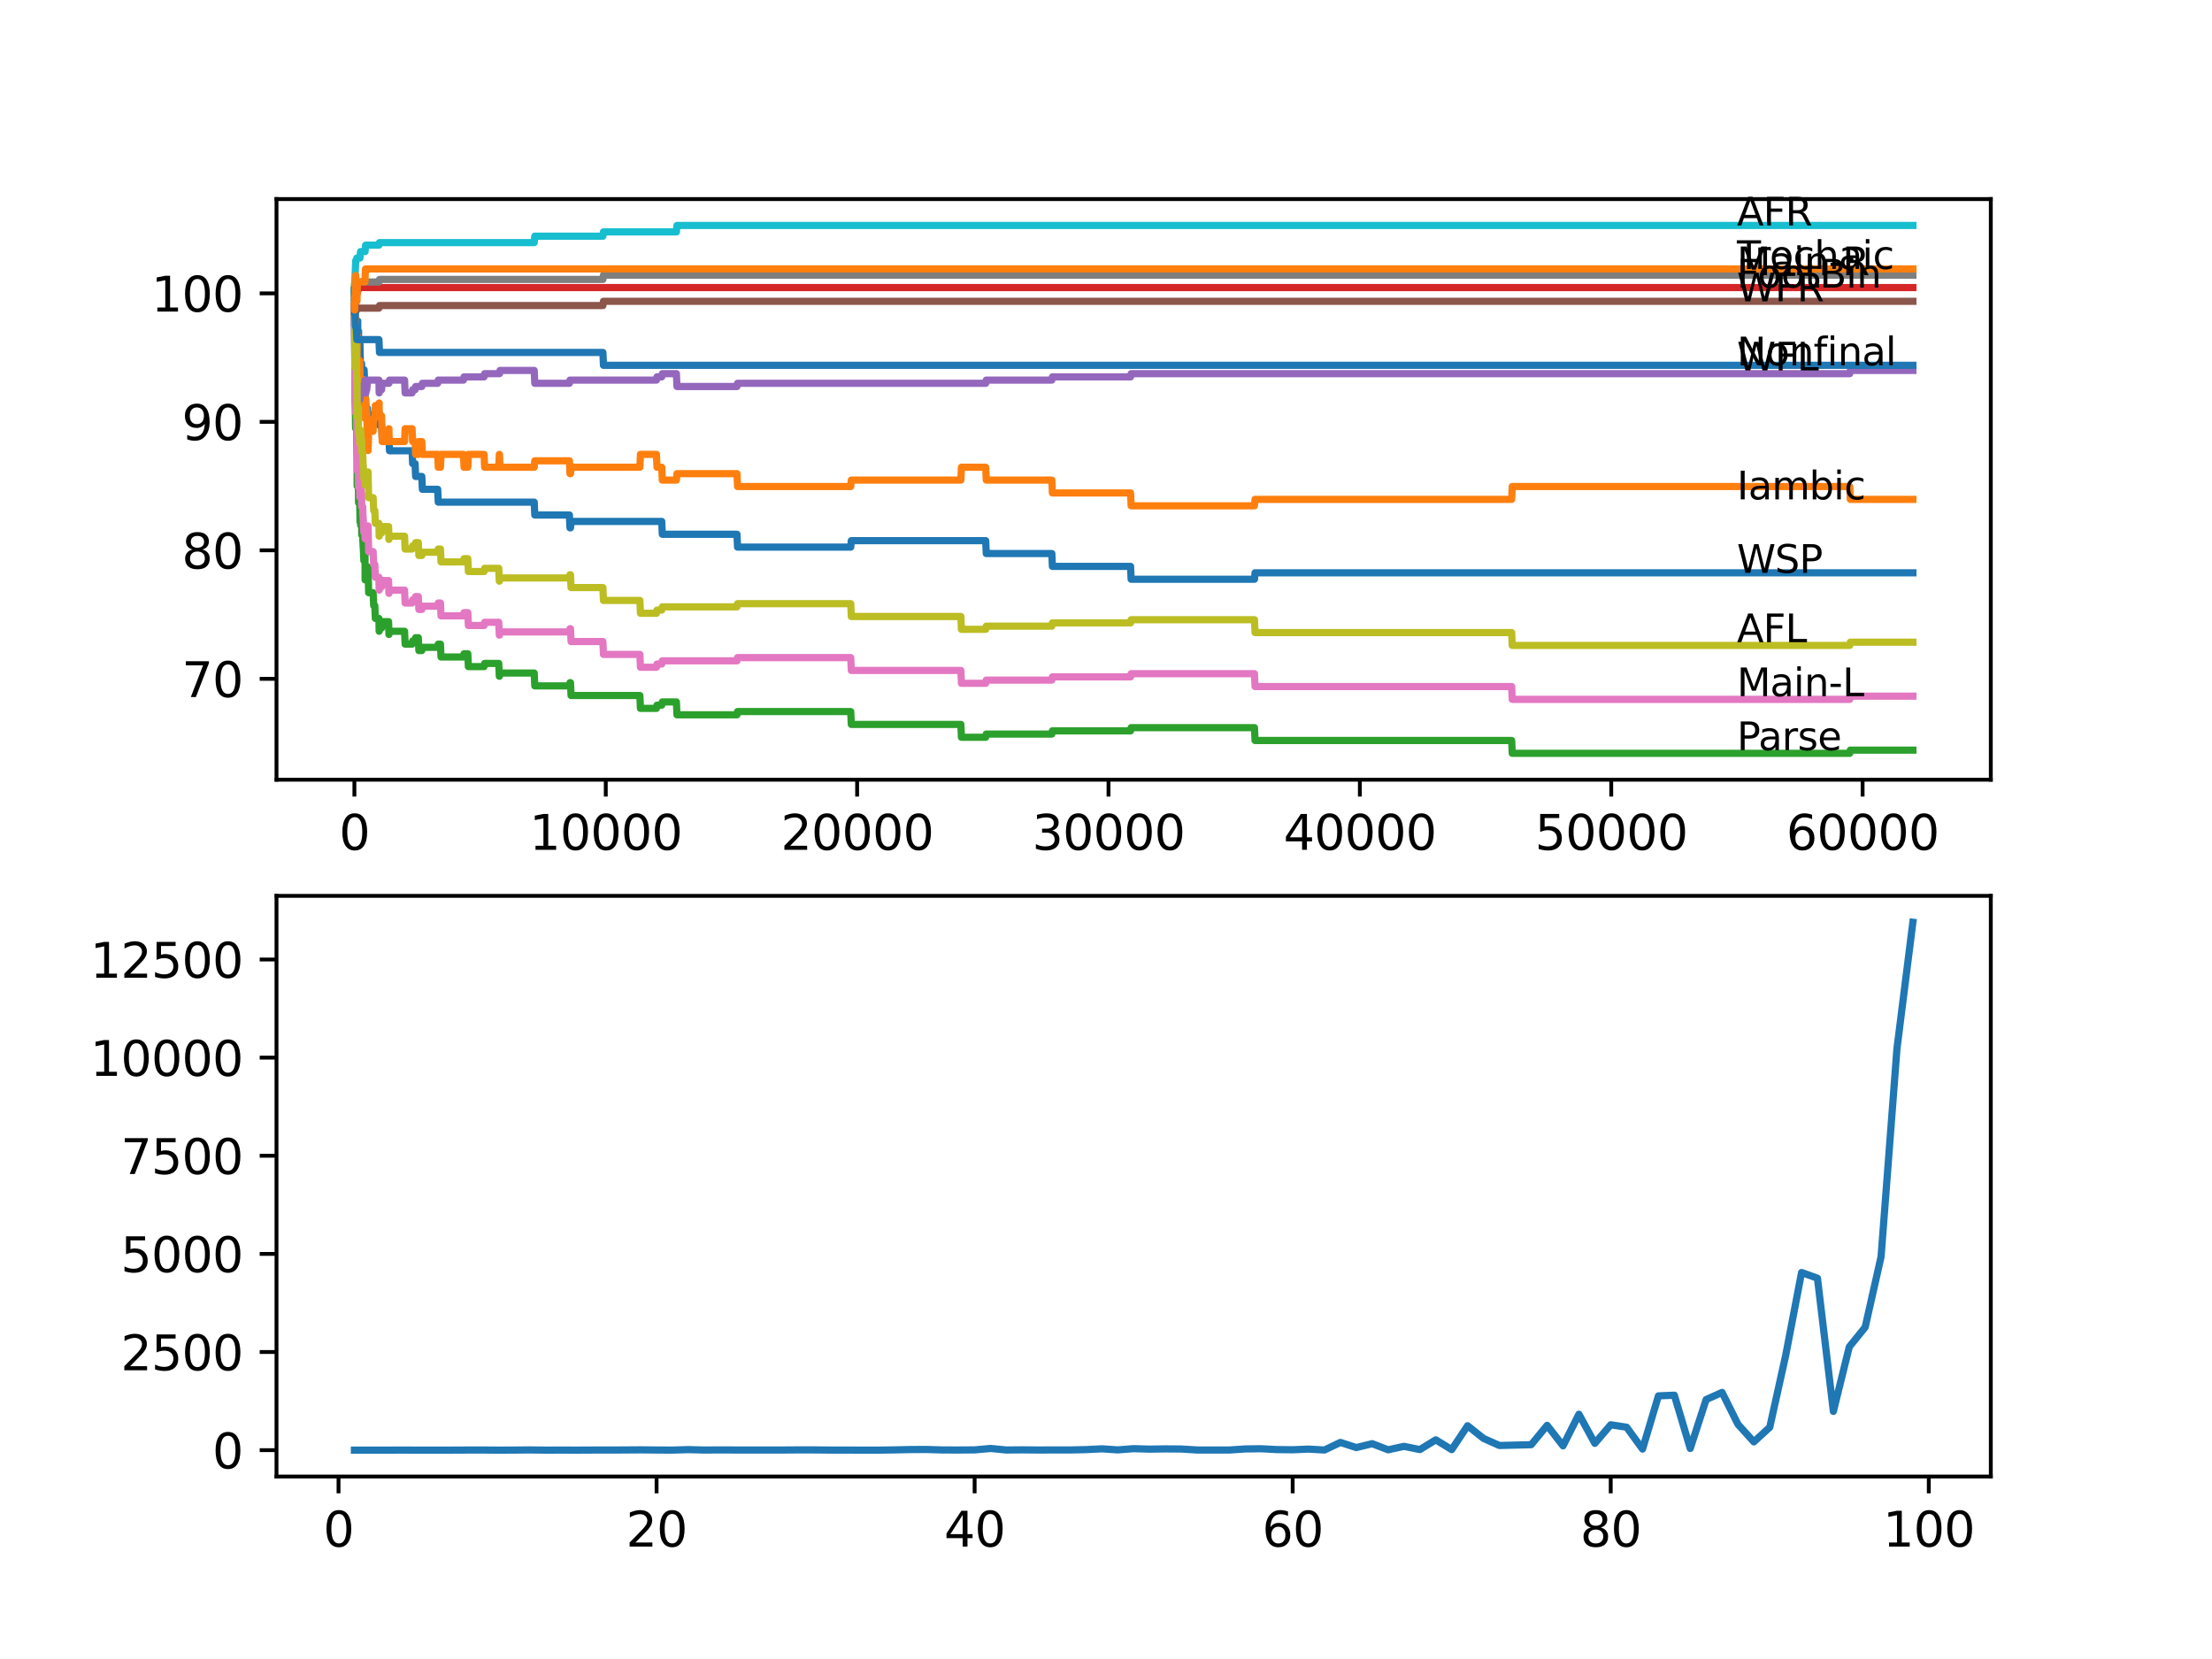 <?xml version="1.0" encoding="utf-8" standalone="no"?>
<!DOCTYPE svg PUBLIC "-//W3C//DTD SVG 1.1//EN"
  "http://www.w3.org/Graphics/SVG/1.1/DTD/svg11.dtd">
<svg xmlns:xlink="http://www.w3.org/1999/xlink" width="460.8pt" height="345.6pt" viewBox="0 0 460.8 345.6" xmlns="http://www.w3.org/2000/svg" version="1.1">
 <defs>
  <style type="text/css">*{stroke-linejoin: round; stroke-linecap: butt}</style>
 </defs>
 <g id="figure_1">
  <g id="patch_1">
   <path d="M 0 345.6 
L 460.8 345.6 
L 460.8 0 
L 0 0 
z
" style="fill: #ffffff"/>
  </g>
  <g id="axes_1">
   <g id="patch_2">
    <path d="M 57.6 162.432 
L 414.72 162.432 
L 414.72 41.472 
L 57.6 41.472 
z
" style="fill: #ffffff"/>
   </g>
   <g id="matplotlib.axis_1">
    <g id="xtick_1">
     <g id="line2d_1">
      <defs>
       <path id="m0b78d00e98" d="M 0 0 
L 0 3.5 
" style="stroke: #000000; stroke-width: 0.8"/>
      </defs>
      <g>
       <use xlink:href="#m0b78d00e98" x="73.827" y="162.432" style="stroke: #000000; stroke-width: 0.8"/>
      </g>
     </g>
     <g id="text_1">
      <!-- 0 -->
      <g transform="translate(70.646 177.03)scale(0.1 -0.1)">
       <defs>
        <path id="DejaVuSans-30" d="M 2034 4250 
Q 1547 4250 1301 3770 
Q 1056 3291 1056 2328 
Q 1056 1369 1301 889 
Q 1547 409 2034 409 
Q 2525 409 2770 889 
Q 3016 1369 3016 2328 
Q 3016 3291 2770 3770 
Q 2525 4250 2034 4250 
z
M 2034 4750 
Q 2819 4750 3233 4129 
Q 3647 3509 3647 2328 
Q 3647 1150 3233 529 
Q 2819 -91 2034 -91 
Q 1250 -91 836 529 
Q 422 1150 422 2328 
Q 422 3509 836 4129 
Q 1250 4750 2034 4750 
z
" transform="scale(0.016)"/>
       </defs>
       <use xlink:href="#DejaVuSans-30"/>
      </g>
     </g>
    </g>
    <g id="xtick_2">
     <g id="line2d_2">
      <g>
       <use xlink:href="#m0b78d00e98" x="126.192" y="162.432" style="stroke: #000000; stroke-width: 0.8"/>
      </g>
     </g>
     <g id="text_2">
      <!-- 10000 -->
      <g transform="translate(110.286 177.03)scale(0.1 -0.1)">
       <defs>
        <path id="DejaVuSans-31" d="M 794 531 
L 1825 531 
L 1825 4091 
L 703 3866 
L 703 4441 
L 1819 4666 
L 2450 4666 
L 2450 531 
L 3481 531 
L 3481 0 
L 794 0 
L 794 531 
z
" transform="scale(0.016)"/>
       </defs>
       <use xlink:href="#DejaVuSans-31"/>
       <use xlink:href="#DejaVuSans-30" x="63.623"/>
       <use xlink:href="#DejaVuSans-30" x="127.246"/>
       <use xlink:href="#DejaVuSans-30" x="190.869"/>
       <use xlink:href="#DejaVuSans-30" x="254.492"/>
      </g>
     </g>
    </g>
    <g id="xtick_3">
     <g id="line2d_3">
      <g>
       <use xlink:href="#m0b78d00e98" x="178.556" y="162.432" style="stroke: #000000; stroke-width: 0.8"/>
      </g>
     </g>
     <g id="text_3">
      <!-- 20000 -->
      <g transform="translate(162.65 177.03)scale(0.1 -0.1)">
       <defs>
        <path id="DejaVuSans-32" d="M 1228 531 
L 3431 531 
L 3431 0 
L 469 0 
L 469 531 
Q 828 903 1448 1529 
Q 2069 2156 2228 2338 
Q 2531 2678 2651 2914 
Q 2772 3150 2772 3378 
Q 2772 3750 2511 3984 
Q 2250 4219 1831 4219 
Q 1534 4219 1204 4116 
Q 875 4013 500 3803 
L 500 4441 
Q 881 4594 1212 4672 
Q 1544 4750 1819 4750 
Q 2544 4750 2975 4387 
Q 3406 4025 3406 3419 
Q 3406 3131 3298 2873 
Q 3191 2616 2906 2266 
Q 2828 2175 2409 1742 
Q 1991 1309 1228 531 
z
" transform="scale(0.016)"/>
       </defs>
       <use xlink:href="#DejaVuSans-32"/>
       <use xlink:href="#DejaVuSans-30" x="63.623"/>
       <use xlink:href="#DejaVuSans-30" x="127.246"/>
       <use xlink:href="#DejaVuSans-30" x="190.869"/>
       <use xlink:href="#DejaVuSans-30" x="254.492"/>
      </g>
     </g>
    </g>
    <g id="xtick_4">
     <g id="line2d_4">
      <g>
       <use xlink:href="#m0b78d00e98" x="230.921" y="162.432" style="stroke: #000000; stroke-width: 0.8"/>
      </g>
     </g>
     <g id="text_4">
      <!-- 30000 -->
      <g transform="translate(215.015 177.03)scale(0.1 -0.1)">
       <defs>
        <path id="DejaVuSans-33" d="M 2597 2516 
Q 3050 2419 3304 2112 
Q 3559 1806 3559 1356 
Q 3559 666 3084 287 
Q 2609 -91 1734 -91 
Q 1441 -91 1130 -33 
Q 819 25 488 141 
L 488 750 
Q 750 597 1062 519 
Q 1375 441 1716 441 
Q 2309 441 2620 675 
Q 2931 909 2931 1356 
Q 2931 1769 2642 2001 
Q 2353 2234 1838 2234 
L 1294 2234 
L 1294 2753 
L 1863 2753 
Q 2328 2753 2575 2939 
Q 2822 3125 2822 3475 
Q 2822 3834 2567 4026 
Q 2313 4219 1838 4219 
Q 1578 4219 1281 4162 
Q 984 4106 628 3988 
L 628 4550 
Q 988 4650 1302 4700 
Q 1616 4750 1894 4750 
Q 2613 4750 3031 4423 
Q 3450 4097 3450 3541 
Q 3450 3153 3228 2886 
Q 3006 2619 2597 2516 
z
" transform="scale(0.016)"/>
       </defs>
       <use xlink:href="#DejaVuSans-33"/>
       <use xlink:href="#DejaVuSans-30" x="63.623"/>
       <use xlink:href="#DejaVuSans-30" x="127.246"/>
       <use xlink:href="#DejaVuSans-30" x="190.869"/>
       <use xlink:href="#DejaVuSans-30" x="254.492"/>
      </g>
     </g>
    </g>
    <g id="xtick_5">
     <g id="line2d_5">
      <g>
       <use xlink:href="#m0b78d00e98" x="283.285" y="162.432" style="stroke: #000000; stroke-width: 0.8"/>
      </g>
     </g>
     <g id="text_5">
      <!-- 40000 -->
      <g transform="translate(267.379 177.03)scale(0.1 -0.1)">
       <defs>
        <path id="DejaVuSans-34" d="M 2419 4116 
L 825 1625 
L 2419 1625 
L 2419 4116 
z
M 2253 4666 
L 3047 4666 
L 3047 1625 
L 3713 1625 
L 3713 1100 
L 3047 1100 
L 3047 0 
L 2419 0 
L 2419 1100 
L 313 1100 
L 313 1709 
L 2253 4666 
z
" transform="scale(0.016)"/>
       </defs>
       <use xlink:href="#DejaVuSans-34"/>
       <use xlink:href="#DejaVuSans-30" x="63.623"/>
       <use xlink:href="#DejaVuSans-30" x="127.246"/>
       <use xlink:href="#DejaVuSans-30" x="190.869"/>
       <use xlink:href="#DejaVuSans-30" x="254.492"/>
      </g>
     </g>
    </g>
    <g id="xtick_6">
     <g id="line2d_6">
      <g>
       <use xlink:href="#m0b78d00e98" x="335.65" y="162.432" style="stroke: #000000; stroke-width: 0.8"/>
      </g>
     </g>
     <g id="text_6">
      <!-- 50000 -->
      <g transform="translate(319.744 177.03)scale(0.1 -0.1)">
       <defs>
        <path id="DejaVuSans-35" d="M 691 4666 
L 3169 4666 
L 3169 4134 
L 1269 4134 
L 1269 2991 
Q 1406 3038 1543 3061 
Q 1681 3084 1819 3084 
Q 2600 3084 3056 2656 
Q 3513 2228 3513 1497 
Q 3513 744 3044 326 
Q 2575 -91 1722 -91 
Q 1428 -91 1123 -41 
Q 819 9 494 109 
L 494 744 
Q 775 591 1075 516 
Q 1375 441 1709 441 
Q 2250 441 2565 725 
Q 2881 1009 2881 1497 
Q 2881 1984 2565 2268 
Q 2250 2553 1709 2553 
Q 1456 2553 1204 2497 
Q 953 2441 691 2322 
L 691 4666 
z
" transform="scale(0.016)"/>
       </defs>
       <use xlink:href="#DejaVuSans-35"/>
       <use xlink:href="#DejaVuSans-30" x="63.623"/>
       <use xlink:href="#DejaVuSans-30" x="127.246"/>
       <use xlink:href="#DejaVuSans-30" x="190.869"/>
       <use xlink:href="#DejaVuSans-30" x="254.492"/>
      </g>
     </g>
    </g>
    <g id="xtick_7">
     <g id="line2d_7">
      <g>
       <use xlink:href="#m0b78d00e98" x="388.014" y="162.432" style="stroke: #000000; stroke-width: 0.8"/>
      </g>
     </g>
     <g id="text_7">
      <!-- 60000 -->
      <g transform="translate(372.108 177.03)scale(0.1 -0.1)">
       <defs>
        <path id="DejaVuSans-36" d="M 2113 2584 
Q 1688 2584 1439 2293 
Q 1191 2003 1191 1497 
Q 1191 994 1439 701 
Q 1688 409 2113 409 
Q 2538 409 2786 701 
Q 3034 994 3034 1497 
Q 3034 2003 2786 2293 
Q 2538 2584 2113 2584 
z
M 3366 4563 
L 3366 3988 
Q 3128 4100 2886 4159 
Q 2644 4219 2406 4219 
Q 1781 4219 1451 3797 
Q 1122 3375 1075 2522 
Q 1259 2794 1537 2939 
Q 1816 3084 2150 3084 
Q 2853 3084 3261 2657 
Q 3669 2231 3669 1497 
Q 3669 778 3244 343 
Q 2819 -91 2113 -91 
Q 1303 -91 875 529 
Q 447 1150 447 2328 
Q 447 3434 972 4092 
Q 1497 4750 2381 4750 
Q 2619 4750 2861 4703 
Q 3103 4656 3366 4563 
z
" transform="scale(0.016)"/>
       </defs>
       <use xlink:href="#DejaVuSans-36"/>
       <use xlink:href="#DejaVuSans-30" x="63.623"/>
       <use xlink:href="#DejaVuSans-30" x="127.246"/>
       <use xlink:href="#DejaVuSans-30" x="190.869"/>
       <use xlink:href="#DejaVuSans-30" x="254.492"/>
      </g>
     </g>
    </g>
   </g>
   <g id="matplotlib.axis_2">
    <g id="ytick_1">
     <g id="line2d_8">
      <defs>
       <path id="m0bfdbfcd9f" d="M 0 0 
L -3.5 0 
" style="stroke: #000000; stroke-width: 0.8"/>
      </defs>
      <g>
       <use xlink:href="#m0bfdbfcd9f" x="57.6" y="141.41" style="stroke: #000000; stroke-width: 0.8"/>
      </g>
     </g>
     <g id="text_8">
      <!-- 70 -->
      <g transform="translate(37.875 145.209)scale(0.1 -0.1)">
       <defs>
        <path id="DejaVuSans-37" d="M 525 4666 
L 3525 4666 
L 3525 4397 
L 1831 0 
L 1172 0 
L 2766 4134 
L 525 4134 
L 525 4666 
z
" transform="scale(0.016)"/>
       </defs>
       <use xlink:href="#DejaVuSans-37"/>
       <use xlink:href="#DejaVuSans-30" x="63.623"/>
      </g>
     </g>
    </g>
    <g id="ytick_2">
     <g id="line2d_9">
      <g>
       <use xlink:href="#m0bfdbfcd9f" x="57.6" y="114.644" style="stroke: #000000; stroke-width: 0.8"/>
      </g>
     </g>
     <g id="text_9">
      <!-- 80 -->
      <g transform="translate(37.875 118.443)scale(0.1 -0.1)">
       <defs>
        <path id="DejaVuSans-38" d="M 2034 2216 
Q 1584 2216 1326 1975 
Q 1069 1734 1069 1313 
Q 1069 891 1326 650 
Q 1584 409 2034 409 
Q 2484 409 2743 651 
Q 3003 894 3003 1313 
Q 3003 1734 2745 1975 
Q 2488 2216 2034 2216 
z
M 1403 2484 
Q 997 2584 770 2862 
Q 544 3141 544 3541 
Q 544 4100 942 4425 
Q 1341 4750 2034 4750 
Q 2731 4750 3128 4425 
Q 3525 4100 3525 3541 
Q 3525 3141 3298 2862 
Q 3072 2584 2669 2484 
Q 3125 2378 3379 2068 
Q 3634 1759 3634 1313 
Q 3634 634 3220 271 
Q 2806 -91 2034 -91 
Q 1263 -91 848 271 
Q 434 634 434 1313 
Q 434 1759 690 2068 
Q 947 2378 1403 2484 
z
M 1172 3481 
Q 1172 3119 1398 2916 
Q 1625 2713 2034 2713 
Q 2441 2713 2670 2916 
Q 2900 3119 2900 3481 
Q 2900 3844 2670 4047 
Q 2441 4250 2034 4250 
Q 1625 4250 1398 4047 
Q 1172 3844 1172 3481 
z
" transform="scale(0.016)"/>
       </defs>
       <use xlink:href="#DejaVuSans-38"/>
       <use xlink:href="#DejaVuSans-30" x="63.623"/>
      </g>
     </g>
    </g>
    <g id="ytick_3">
     <g id="line2d_10">
      <g>
       <use xlink:href="#m0bfdbfcd9f" x="57.6" y="87.878" style="stroke: #000000; stroke-width: 0.8"/>
      </g>
     </g>
     <g id="text_10">
      <!-- 90 -->
      <g transform="translate(37.875 91.677)scale(0.1 -0.1)">
       <defs>
        <path id="DejaVuSans-39" d="M 703 97 
L 703 672 
Q 941 559 1184 500 
Q 1428 441 1663 441 
Q 2288 441 2617 861 
Q 2947 1281 2994 2138 
Q 2813 1869 2534 1725 
Q 2256 1581 1919 1581 
Q 1219 1581 811 2004 
Q 403 2428 403 3163 
Q 403 3881 828 4315 
Q 1253 4750 1959 4750 
Q 2769 4750 3195 4129 
Q 3622 3509 3622 2328 
Q 3622 1225 3098 567 
Q 2575 -91 1691 -91 
Q 1453 -91 1209 -44 
Q 966 3 703 97 
z
M 1959 2075 
Q 2384 2075 2632 2365 
Q 2881 2656 2881 3163 
Q 2881 3666 2632 3958 
Q 2384 4250 1959 4250 
Q 1534 4250 1286 3958 
Q 1038 3666 1038 3163 
Q 1038 2656 1286 2365 
Q 1534 2075 1959 2075 
z
" transform="scale(0.016)"/>
       </defs>
       <use xlink:href="#DejaVuSans-39"/>
       <use xlink:href="#DejaVuSans-30" x="63.623"/>
      </g>
     </g>
    </g>
    <g id="ytick_4">
     <g id="line2d_11">
      <g>
       <use xlink:href="#m0bfdbfcd9f" x="57.6" y="61.112" style="stroke: #000000; stroke-width: 0.8"/>
      </g>
     </g>
     <g id="text_11">
      <!-- 100 -->
      <g transform="translate(31.512 64.911)scale(0.1 -0.1)">
       <use xlink:href="#DejaVuSans-31"/>
       <use xlink:href="#DejaVuSans-30" x="63.623"/>
       <use xlink:href="#DejaVuSans-30" x="127.246"/>
      </g>
     </g>
    </g>
   </g>
   <g id="line2d_12">
    <path d="M 73.833 63.788 
L 73.838 62.45 
L 73.848 67.803 
L 73.937 65.26 
L 73.953 65.26 
L 73.974 62.048 
L 74.037 70.078 
L 74.042 70.078 
L 74.095 70.078 
L 74.178 68.74 
L 74.184 71.416 
L 74.199 71.416 
L 74.225 71.416 
L 74.367 68.205 
L 74.44 68.205 
L 74.524 66.866 
L 74.529 69.543 
L 74.545 69.543 
L 74.613 69.543 
L 74.697 69.008 
L 74.702 71.684 
L 74.985 71.684 
L 75.105 77.037 
L 75.131 77.037 
L 75.247 75.699 
L 75.309 75.699 
L 75.425 78.376 
L 75.545 78.376 
L 75.66 77.037 
L 75.849 77.037 
L 75.964 79.714 
L 76.001 79.714 
L 76.121 85.067 
L 76.535 85.067 
L 76.65 87.744 
L 76.676 87.744 
L 76.791 86.405 
L 78.938 86.405 
L 78.985 85.87 
L 78.991 88.547 
L 79.027 88.547 
L 79.493 88.547 
L 79.609 91.223 
L 81.022 91.223 
L 81.138 93.9 
L 85.845 93.9 
L 85.96 96.576 
L 86.468 96.576 
L 86.583 99.253 
L 87.872 99.253 
L 87.987 101.93 
L 91.181 101.93 
L 91.296 104.606 
L 111.289 104.606 
L 111.404 107.283 
L 118.62 107.283 
L 118.735 109.959 
L 118.845 109.959 
L 118.96 108.621 
L 137.854 108.621 
L 137.969 111.298 
L 153.526 111.298 
L 153.641 113.974 
L 177.226 113.974 
L 177.342 112.636 
L 205.341 112.636 
L 205.456 115.313 
L 219.118 115.313 
L 219.233 117.989 
L 235.519 117.989 
L 235.634 120.666 
L 261.329 120.666 
L 261.444 119.328 
L 398.487 119.328 
L 398.487 119.328 
" clip-path="url(#p2e139dccf9)" style="fill: none; stroke: #1f77b4; stroke-width: 1.5; stroke-linecap: square"/>
   </g>
   <g id="line2d_13">
    <path d="M 73.833 60.576 
L 73.911 68.071 
L 73.864 60.041 
L 73.948 64.056 
L 73.953 64.056 
L 73.969 62.718 
L 73.995 67.179 
L 74.053 66.286 
L 74.074 66.286 
L 74.199 75.654 
L 74.225 75.654 
L 74.304 73.781 
L 74.252 77.796 
L 74.325 76.457 
L 74.341 76.457 
L 74.403 69.766 
L 74.377 77.796 
L 74.456 75.119 
L 74.524 75.119 
L 74.639 80.472 
L 74.697 75.119 
L 74.754 77.796 
L 74.922 77.796 
L 74.943 75.119 
L 75.011 79.134 
L 75.027 79.134 
L 75.032 79.134 
L 75.131 84.487 
L 75.147 83.149 
L 75.309 83.149 
L 75.346 85.825 
L 75.419 83.149 
L 75.545 83.149 
L 75.66 81.811 
L 75.681 81.811 
L 75.796 79.134 
L 75.849 79.134 
L 75.964 81.811 
L 76.001 81.811 
L 76.037 87.164 
L 76.111 83.149 
L 76.215 83.149 
L 76.331 85.825 
L 76.404 85.825 
L 76.524 91.179 
L 76.535 91.179 
L 76.65 93.855 
L 76.676 93.855 
L 76.802 89.84 
L 77.729 89.84 
L 77.844 87.164 
L 78.074 87.164 
L 78.189 84.487 
L 78.938 84.487 
L 78.985 83.952 
L 78.991 86.628 
L 79.027 86.628 
L 79.493 86.628 
L 79.614 91.982 
L 80.949 91.982 
L 81.022 89.305 
L 81.059 91.982 
L 84.279 91.982 
L 84.395 89.305 
L 85.845 89.305 
L 85.96 91.982 
L 86.468 91.982 
L 86.583 94.658 
L 87.144 94.658 
L 87.259 91.982 
L 87.872 91.982 
L 87.987 94.658 
L 91.181 94.658 
L 91.296 97.335 
L 91.757 97.335 
L 91.872 94.658 
L 96.548 94.658 
L 96.664 97.335 
L 97.454 97.335 
L 97.57 94.658 
L 100.842 94.658 
L 100.958 97.335 
L 103.9 97.335 
L 104.016 94.658 
L 104.047 94.658 
L 104.162 97.335 
L 111.289 97.335 
L 111.404 95.997 
L 118.62 95.997 
L 118.735 98.673 
L 118.845 98.673 
L 118.96 97.335 
L 133.298 97.335 
L 133.413 94.658 
L 136.749 94.658 
L 136.864 97.335 
L 137.854 97.335 
L 137.969 100.011 
L 140.906 100.011 
L 141.022 98.673 
L 153.526 98.673 
L 153.641 101.35 
L 177.226 101.35 
L 177.342 100.011 
L 200.167 100.011 
L 200.282 97.335 
L 205.341 97.335 
L 205.456 100.011 
L 219.118 100.011 
L 219.233 102.688 
L 235.519 102.688 
L 235.634 105.365 
L 261.329 105.365 
L 261.444 104.026 
L 314.908 104.026 
L 315.024 101.35 
L 385.333 101.35 
L 385.449 104.026 
L 398.487 104.026 
L 398.487 104.026 
" clip-path="url(#p2e139dccf9)" style="fill: none; stroke: #ff7f0e; stroke-width: 1.5; stroke-linecap: square"/>
   </g>
   <g id="line2d_14">
    <path d="M 73.833 63.788 
L 73.838 63.788 
L 73.985 83.863 
L 74.006 83.863 
L 74.074 89.216 
L 74.121 87.878 
L 74.178 87.878 
L 74.225 86.539 
L 74.231 89.216 
L 74.267 88.547 
L 74.388 95.907 
L 74.393 95.907 
L 74.403 101.261 
L 74.508 100.591 
L 74.524 100.591 
L 74.639 99.387 
L 74.697 104.74 
L 74.754 104.071 
L 74.922 104.071 
L 75.006 108.755 
L 75.037 107.417 
L 75.058 107.417 
L 75.131 106.748 
L 75.137 109.424 
L 75.152 109.424 
L 75.309 109.424 
L 75.346 108.755 
L 75.351 111.432 
L 75.404 111.432 
L 75.545 111.432 
L 75.66 114.108 
L 75.681 114.108 
L 75.796 116.785 
L 75.849 116.785 
L 75.964 116.116 
L 76.001 116.116 
L 76.037 115.447 
L 76.058 120.8 
L 76.074 120.8 
L 76.215 120.8 
L 76.331 120.131 
L 76.404 120.131 
L 76.524 118.792 
L 76.535 118.792 
L 76.65 118.123 
L 76.676 118.123 
L 76.797 123.476 
L 77.729 123.476 
L 77.844 126.153 
L 78.074 126.153 
L 78.189 128.83 
L 78.938 128.83 
L 78.985 131.506 
L 79.048 130.837 
L 79.493 130.837 
L 79.614 129.499 
L 80.949 129.499 
L 81.022 132.175 
L 81.059 131.506 
L 84.279 131.506 
L 84.395 134.183 
L 85.845 134.183 
L 85.96 133.514 
L 86.468 133.514 
L 86.583 132.844 
L 87.144 132.844 
L 87.259 135.521 
L 87.872 135.521 
L 87.987 134.852 
L 91.181 134.852 
L 91.296 134.183 
L 91.757 134.183 
L 91.872 136.859 
L 96.548 136.859 
L 96.664 136.19 
L 97.454 136.19 
L 97.57 138.867 
L 100.842 138.867 
L 100.958 138.198 
L 103.9 138.198 
L 104.016 140.874 
L 104.047 140.874 
L 104.162 140.205 
L 111.289 140.205 
L 111.404 142.882 
L 118.62 142.882 
L 118.735 142.213 
L 118.845 142.213 
L 118.96 144.889 
L 133.298 144.889 
L 133.413 147.566 
L 136.749 147.566 
L 136.864 146.897 
L 137.854 146.897 
L 137.969 146.227 
L 140.906 146.227 
L 141.022 148.904 
L 153.526 148.904 
L 153.641 148.235 
L 177.226 148.235 
L 177.342 150.911 
L 200.167 150.911 
L 200.282 153.588 
L 205.341 153.588 
L 205.456 152.919 
L 219.118 152.919 
L 219.233 152.25 
L 235.519 152.25 
L 235.634 151.581 
L 261.329 151.581 
L 261.444 154.257 
L 314.908 154.257 
L 315.024 156.934 
L 385.333 156.934 
L 385.449 156.265 
L 398.487 156.265 
L 398.487 156.265 
" clip-path="url(#p2e139dccf9)" style="fill: none; stroke: #2ca02c; stroke-width: 1.5; stroke-linecap: square"/>
   </g>
   <g id="line2d_15">
    <path d="M 73.833 61.112 
L 73.864 61.112 
L 73.979 60.442 
L 74.032 60.442 
L 74.105 63.119 
L 74.142 62.45 
L 74.194 62.45 
L 74.314 61.112 
L 74.403 61.112 
L 74.519 60.442 
L 74.613 60.442 
L 74.728 59.907 
L 398.487 59.907 
L 398.487 59.907 
" clip-path="url(#p2e139dccf9)" style="fill: none; stroke: #d62728; stroke-width: 1.5; stroke-linecap: square"/>
   </g>
   <g id="line2d_16">
    <path d="M 73.833 63.788 
L 73.838 63.788 
L 73.979 81.855 
L 74.006 81.855 
L 74.074 84.532 
L 74.115 83.863 
L 74.178 83.863 
L 74.294 83.193 
L 74.304 83.193 
L 74.419 82.524 
L 74.524 82.524 
L 74.639 81.855 
L 74.697 81.855 
L 74.812 81.186 
L 74.943 81.186 
L 74.985 80.517 
L 74.99 83.193 
L 75.048 81.855 
L 75.058 81.855 
L 75.173 81.186 
L 75.309 81.186 
L 75.425 80.517 
L 75.849 80.517 
L 75.964 79.848 
L 76.001 79.848 
L 76.053 79.179 
L 76.058 81.855 
L 76.095 81.855 
L 76.215 81.855 
L 76.331 81.186 
L 76.404 81.186 
L 76.524 79.848 
L 76.535 79.848 
L 76.65 79.179 
L 78.938 79.179 
L 78.985 81.855 
L 79.048 81.186 
L 79.493 81.186 
L 79.614 79.848 
L 81.022 79.848 
L 81.138 79.179 
L 84.279 79.179 
L 84.395 81.855 
L 85.845 81.855 
L 85.96 81.186 
L 86.468 81.186 
L 86.583 80.517 
L 87.872 80.517 
L 87.987 79.848 
L 91.181 79.848 
L 91.296 79.179 
L 96.548 79.179 
L 96.664 78.509 
L 100.842 78.509 
L 100.958 77.84 
L 104.047 77.84 
L 104.162 77.171 
L 111.289 77.171 
L 111.404 79.848 
L 118.62 79.848 
L 118.735 79.179 
L 136.749 79.179 
L 136.864 78.509 
L 137.854 78.509 
L 137.969 77.84 
L 140.906 77.84 
L 141.022 80.517 
L 153.526 80.517 
L 153.641 79.848 
L 205.341 79.848 
L 205.456 79.179 
L 219.118 79.179 
L 219.233 78.509 
L 235.519 78.509 
L 235.634 77.84 
L 385.333 77.84 
L 385.449 77.171 
L 398.487 77.171 
L 398.487 77.171 
" clip-path="url(#p2e139dccf9)" style="fill: none; stroke: #9467bd; stroke-width: 1.5; stroke-linecap: square"/>
   </g>
   <g id="line2d_17">
    <path d="M 73.833 63.788 
L 73.843 63.788 
L 73.859 66.465 
L 73.953 65.26 
L 73.958 65.26 
L 74.074 64.725 
L 74.225 64.725 
L 74.341 64.19 
L 78.938 64.19 
L 79.053 63.654 
L 125.595 63.654 
L 125.71 62.762 
L 398.487 62.762 
L 398.487 62.762 
" clip-path="url(#p2e139dccf9)" style="fill: none; stroke: #8c564b; stroke-width: 1.5; stroke-linecap: square"/>
   </g>
   <g id="line2d_18">
    <path d="M 73.833 63.788 
L 73.838 63.788 
L 73.985 83.327 
L 74.032 83.327 
L 74.074 86.004 
L 74.142 84.666 
L 74.178 84.666 
L 74.225 83.327 
L 74.231 86.004 
L 74.267 85.335 
L 74.388 92.695 
L 74.393 92.695 
L 74.403 98.049 
L 74.508 97.379 
L 74.524 97.379 
L 74.639 96.175 
L 74.697 101.528 
L 74.754 100.859 
L 74.922 100.859 
L 74.943 103.536 
L 75.032 102.197 
L 75.131 100.859 
L 75.247 103.536 
L 75.309 103.536 
L 75.346 102.867 
L 75.351 105.543 
L 75.404 105.543 
L 75.545 105.543 
L 75.66 108.22 
L 75.681 108.22 
L 75.796 110.896 
L 75.849 110.896 
L 75.964 110.227 
L 76.001 110.227 
L 76.037 109.558 
L 76.043 112.235 
L 76.095 112.235 
L 76.215 112.235 
L 76.331 111.565 
L 76.404 111.565 
L 76.524 110.227 
L 76.535 110.227 
L 76.65 109.558 
L 76.676 109.558 
L 76.797 114.911 
L 77.729 114.911 
L 77.844 117.588 
L 78.074 117.588 
L 78.189 120.264 
L 78.938 120.264 
L 78.985 122.941 
L 79.048 122.272 
L 79.493 122.272 
L 79.614 120.934 
L 80.949 120.934 
L 81.022 123.61 
L 81.059 122.941 
L 84.279 122.941 
L 84.395 125.618 
L 85.845 125.618 
L 85.96 124.948 
L 86.468 124.948 
L 86.583 124.279 
L 87.144 124.279 
L 87.259 126.956 
L 87.872 126.956 
L 87.987 126.287 
L 91.181 126.287 
L 91.296 125.618 
L 91.757 125.618 
L 91.872 128.294 
L 96.548 128.294 
L 96.664 127.625 
L 97.454 127.625 
L 97.57 130.302 
L 100.842 130.302 
L 100.958 129.633 
L 103.9 129.633 
L 104.016 132.309 
L 104.047 132.309 
L 104.162 131.64 
L 118.62 131.64 
L 118.735 130.971 
L 118.845 130.971 
L 118.96 133.647 
L 125.595 133.647 
L 125.71 136.324 
L 133.298 136.324 
L 133.413 139.001 
L 136.749 139.001 
L 136.864 138.331 
L 137.854 138.331 
L 137.969 137.662 
L 153.526 137.662 
L 153.641 136.993 
L 177.226 136.993 
L 177.342 139.67 
L 200.167 139.67 
L 200.282 142.346 
L 205.341 142.346 
L 205.456 141.677 
L 219.118 141.677 
L 219.233 141.008 
L 235.519 141.008 
L 235.634 140.339 
L 261.329 140.339 
L 261.444 143.016 
L 314.908 143.016 
L 315.024 145.692 
L 385.333 145.692 
L 385.449 145.023 
L 398.487 145.023 
L 398.487 145.023 
" clip-path="url(#p2e139dccf9)" style="fill: none; stroke: #e377c2; stroke-width: 1.5; stroke-linecap: square"/>
   </g>
   <g id="line2d_19">
    <path d="M 73.833 60.576 
L 73.838 60.576 
L 73.843 59.684 
L 73.848 62.361 
L 73.943 61.156 
L 73.958 61.156 
L 74.084 59.283 
L 74.225 59.283 
L 74.341 58.747 
L 78.938 58.747 
L 79.053 58.212 
L 125.595 58.212 
L 125.71 57.32 
L 398.487 57.32 
L 398.487 57.32 
" clip-path="url(#p2e139dccf9)" style="fill: none; stroke: #7f7f7f; stroke-width: 1.5; stroke-linecap: square"/>
   </g>
   <g id="line2d_20">
    <path d="M 73.833 60.576 
L 73.838 60.576 
L 73.854 59.149 
L 73.875 66.509 
L 73.911 65.84 
L 73.974 76.547 
L 74.037 74.762 
L 74.074 74.762 
L 74.205 72.086 
L 74.225 72.086 
L 74.304 79.446 
L 74.346 78.777 
L 74.383 78.777 
L 74.403 86.807 
L 74.503 86.138 
L 74.524 86.138 
L 74.639 84.933 
L 74.697 90.286 
L 74.754 89.617 
L 74.922 89.617 
L 74.943 92.294 
L 75.032 90.956 
L 75.131 89.617 
L 75.247 92.294 
L 75.309 92.294 
L 75.346 91.625 
L 75.351 94.301 
L 75.404 94.301 
L 75.545 94.301 
L 75.66 96.978 
L 75.681 96.978 
L 75.796 99.655 
L 75.849 99.655 
L 75.964 98.985 
L 76.001 98.985 
L 76.037 98.316 
L 76.043 100.993 
L 76.095 100.993 
L 76.215 100.993 
L 76.331 100.324 
L 76.404 100.324 
L 76.524 98.985 
L 76.535 98.985 
L 76.65 98.316 
L 76.676 98.316 
L 76.797 103.669 
L 77.729 103.669 
L 77.844 106.346 
L 78.074 106.346 
L 78.189 109.023 
L 78.938 109.023 
L 78.985 111.699 
L 79.048 111.03 
L 79.493 111.03 
L 79.614 109.692 
L 80.949 109.692 
L 81.022 112.368 
L 81.059 111.699 
L 84.279 111.699 
L 84.395 114.376 
L 85.845 114.376 
L 85.96 113.707 
L 86.468 113.707 
L 86.583 113.038 
L 87.144 113.038 
L 87.259 115.714 
L 87.872 115.714 
L 87.987 115.045 
L 91.181 115.045 
L 91.296 114.376 
L 91.757 114.376 
L 91.872 117.052 
L 96.548 117.052 
L 96.664 116.383 
L 97.454 116.383 
L 97.57 119.06 
L 100.842 119.06 
L 100.958 118.391 
L 103.9 118.391 
L 104.016 121.067 
L 104.047 121.067 
L 104.162 120.398 
L 118.62 120.398 
L 118.735 119.729 
L 118.845 119.729 
L 118.96 122.406 
L 125.595 122.406 
L 125.71 125.082 
L 133.298 125.082 
L 133.413 127.759 
L 136.749 127.759 
L 136.864 127.09 
L 137.854 127.09 
L 137.969 126.421 
L 153.526 126.421 
L 153.641 125.751 
L 177.226 125.751 
L 177.342 128.428 
L 200.167 128.428 
L 200.282 131.105 
L 205.341 131.105 
L 205.456 130.435 
L 219.118 130.435 
L 219.233 129.766 
L 235.519 129.766 
L 235.634 129.097 
L 261.329 129.097 
L 261.444 131.774 
L 314.908 131.774 
L 315.024 134.45 
L 385.333 134.45 
L 385.449 133.781 
L 398.487 133.781 
L 398.487 133.781 
" clip-path="url(#p2e139dccf9)" style="fill: none; stroke: #bcbd22; stroke-width: 1.5; stroke-linecap: square"/>
   </g>
   <g id="line2d_21">
    <path d="M 73.833 60.576 
L 73.838 60.576 
L 73.964 57.409 
L 73.974 57.409 
L 74.1 54.286 
L 74.225 54.286 
L 74.341 53.751 
L 74.985 53.751 
L 75.1 52.413 
L 76.053 52.413 
L 76.168 51.074 
L 78.938 51.074 
L 79.053 50.539 
L 111.289 50.539 
L 111.404 49.201 
L 125.595 49.201 
L 125.71 48.308 
L 140.906 48.308 
L 141.022 46.97 
L 398.487 46.97 
L 398.487 46.97 
" clip-path="url(#p2e139dccf9)" style="fill: none; stroke: #17becf; stroke-width: 1.5; stroke-linecap: square"/>
   </g>
   <g id="line2d_22">
    <path d="M 73.833 60.576 
L 73.843 60.576 
L 73.859 60.041 
L 73.875 65.394 
L 73.906 65.394 
L 73.958 65.394 
L 74.074 68.071 
L 74.225 68.071 
L 74.341 70.747 
L 78.938 70.747 
L 79.053 73.424 
L 125.595 73.424 
L 125.71 76.101 
L 398.487 76.101 
L 398.487 76.101 
" clip-path="url(#p2e139dccf9)" style="fill: none; stroke: #1f77b4; stroke-width: 1.5; stroke-linecap: square"/>
   </g>
   <g id="line2d_23">
    <path d="M 73.833 63.788 
L 73.864 64.591 
L 73.948 61.915 
L 73.958 61.915 
L 74.095 57.364 
L 74.21 60.041 
L 74.341 60.041 
L 74.372 62.718 
L 74.445 58.703 
L 76.022 58.703 
L 76.137 56.026 
L 398.487 56.026 
L 398.487 56.026 
" clip-path="url(#p2e139dccf9)" style="fill: none; stroke: #ff7f0e; stroke-width: 1.5; stroke-linecap: square"/>
   </g>
   <g id="patch_3">
    <path d="M 57.6 162.432 
L 57.6 41.472 
" style="fill: none; stroke: #000000; stroke-width: 0.8; stroke-linejoin: miter; stroke-linecap: square"/>
   </g>
   <g id="patch_4">
    <path d="M 414.72 162.432 
L 414.72 41.472 
" style="fill: none; stroke: #000000; stroke-width: 0.8; stroke-linejoin: miter; stroke-linecap: square"/>
   </g>
   <g id="patch_5">
    <path d="M 57.6 162.432 
L 414.72 162.432 
" style="fill: none; stroke: #000000; stroke-width: 0.8; stroke-linejoin: miter; stroke-linecap: square"/>
   </g>
   <g id="patch_6">
    <path d="M 57.6 41.472 
L 414.72 41.472 
" style="fill: none; stroke: #000000; stroke-width: 0.8; stroke-linejoin: miter; stroke-linecap: square"/>
   </g>
   <g id="text_12">
    <!-- WSP -->
    <g transform="translate(361.832 119.328)scale(0.08 -0.08)">
     <defs>
      <path id="DejaVuSans-57" d="M 213 4666 
L 850 4666 
L 1831 722 
L 2809 4666 
L 3519 4666 
L 4500 722 
L 5478 4666 
L 6119 4666 
L 4947 0 
L 4153 0 
L 3169 4050 
L 2175 0 
L 1381 0 
L 213 4666 
z
" transform="scale(0.016)"/>
      <path id="DejaVuSans-53" d="M 3425 4513 
L 3425 3897 
Q 3066 4069 2747 4153 
Q 2428 4238 2131 4238 
Q 1616 4238 1336 4038 
Q 1056 3838 1056 3469 
Q 1056 3159 1242 3001 
Q 1428 2844 1947 2747 
L 2328 2669 
Q 3034 2534 3370 2195 
Q 3706 1856 3706 1288 
Q 3706 609 3251 259 
Q 2797 -91 1919 -91 
Q 1588 -91 1214 -16 
Q 841 59 441 206 
L 441 856 
Q 825 641 1194 531 
Q 1563 422 1919 422 
Q 2459 422 2753 634 
Q 3047 847 3047 1241 
Q 3047 1584 2836 1778 
Q 2625 1972 2144 2069 
L 1759 2144 
Q 1053 2284 737 2584 
Q 422 2884 422 3419 
Q 422 4038 858 4394 
Q 1294 4750 2059 4750 
Q 2388 4750 2728 4690 
Q 3069 4631 3425 4513 
z
" transform="scale(0.016)"/>
      <path id="DejaVuSans-50" d="M 1259 4147 
L 1259 2394 
L 2053 2394 
Q 2494 2394 2734 2622 
Q 2975 2850 2975 3272 
Q 2975 3691 2734 3919 
Q 2494 4147 2053 4147 
L 1259 4147 
z
M 628 4666 
L 2053 4666 
Q 2838 4666 3239 4311 
Q 3641 3956 3641 3272 
Q 3641 2581 3239 2228 
Q 2838 1875 2053 1875 
L 1259 1875 
L 1259 0 
L 628 0 
L 628 4666 
z
" transform="scale(0.016)"/>
     </defs>
     <use xlink:href="#DejaVuSans-57"/>
     <use xlink:href="#DejaVuSans-53" x="98.877"/>
     <use xlink:href="#DejaVuSans-50" x="162.354"/>
    </g>
   </g>
   <g id="text_13">
    <!-- Iambic -->
    <g transform="translate(361.832 104.026)scale(0.08 -0.08)">
     <defs>
      <path id="DejaVuSans-49" d="M 628 4666 
L 1259 4666 
L 1259 0 
L 628 0 
L 628 4666 
z
" transform="scale(0.016)"/>
      <path id="DejaVuSans-61" d="M 2194 1759 
Q 1497 1759 1228 1600 
Q 959 1441 959 1056 
Q 959 750 1161 570 
Q 1363 391 1709 391 
Q 2188 391 2477 730 
Q 2766 1069 2766 1631 
L 2766 1759 
L 2194 1759 
z
M 3341 1997 
L 3341 0 
L 2766 0 
L 2766 531 
Q 2569 213 2275 61 
Q 1981 -91 1556 -91 
Q 1019 -91 701 211 
Q 384 513 384 1019 
Q 384 1609 779 1909 
Q 1175 2209 1959 2209 
L 2766 2209 
L 2766 2266 
Q 2766 2663 2505 2880 
Q 2244 3097 1772 3097 
Q 1472 3097 1187 3025 
Q 903 2953 641 2809 
L 641 3341 
Q 956 3463 1253 3523 
Q 1550 3584 1831 3584 
Q 2591 3584 2966 3190 
Q 3341 2797 3341 1997 
z
" transform="scale(0.016)"/>
      <path id="DejaVuSans-6d" d="M 3328 2828 
Q 3544 3216 3844 3400 
Q 4144 3584 4550 3584 
Q 5097 3584 5394 3201 
Q 5691 2819 5691 2113 
L 5691 0 
L 5113 0 
L 5113 2094 
Q 5113 2597 4934 2840 
Q 4756 3084 4391 3084 
Q 3944 3084 3684 2787 
Q 3425 2491 3425 1978 
L 3425 0 
L 2847 0 
L 2847 2094 
Q 2847 2600 2669 2842 
Q 2491 3084 2119 3084 
Q 1678 3084 1418 2786 
Q 1159 2488 1159 1978 
L 1159 0 
L 581 0 
L 581 3500 
L 1159 3500 
L 1159 2956 
Q 1356 3278 1631 3431 
Q 1906 3584 2284 3584 
Q 2666 3584 2933 3390 
Q 3200 3197 3328 2828 
z
" transform="scale(0.016)"/>
      <path id="DejaVuSans-62" d="M 3116 1747 
Q 3116 2381 2855 2742 
Q 2594 3103 2138 3103 
Q 1681 3103 1420 2742 
Q 1159 2381 1159 1747 
Q 1159 1113 1420 752 
Q 1681 391 2138 391 
Q 2594 391 2855 752 
Q 3116 1113 3116 1747 
z
M 1159 2969 
Q 1341 3281 1617 3432 
Q 1894 3584 2278 3584 
Q 2916 3584 3314 3078 
Q 3713 2572 3713 1747 
Q 3713 922 3314 415 
Q 2916 -91 2278 -91 
Q 1894 -91 1617 61 
Q 1341 213 1159 525 
L 1159 0 
L 581 0 
L 581 4863 
L 1159 4863 
L 1159 2969 
z
" transform="scale(0.016)"/>
      <path id="DejaVuSans-69" d="M 603 3500 
L 1178 3500 
L 1178 0 
L 603 0 
L 603 3500 
z
M 603 4863 
L 1178 4863 
L 1178 4134 
L 603 4134 
L 603 4863 
z
" transform="scale(0.016)"/>
      <path id="DejaVuSans-63" d="M 3122 3366 
L 3122 2828 
Q 2878 2963 2633 3030 
Q 2388 3097 2138 3097 
Q 1578 3097 1268 2742 
Q 959 2388 959 1747 
Q 959 1106 1268 751 
Q 1578 397 2138 397 
Q 2388 397 2633 464 
Q 2878 531 3122 666 
L 3122 134 
Q 2881 22 2623 -34 
Q 2366 -91 2075 -91 
Q 1284 -91 818 406 
Q 353 903 353 1747 
Q 353 2603 823 3093 
Q 1294 3584 2113 3584 
Q 2378 3584 2631 3529 
Q 2884 3475 3122 3366 
z
" transform="scale(0.016)"/>
     </defs>
     <use xlink:href="#DejaVuSans-49"/>
     <use xlink:href="#DejaVuSans-61" x="29.492"/>
     <use xlink:href="#DejaVuSans-6d" x="90.771"/>
     <use xlink:href="#DejaVuSans-62" x="188.184"/>
     <use xlink:href="#DejaVuSans-69" x="251.66"/>
     <use xlink:href="#DejaVuSans-63" x="279.443"/>
    </g>
   </g>
   <g id="text_14">
    <!-- Parse -->
    <g transform="translate(361.832 156.265)scale(0.08 -0.08)">
     <defs>
      <path id="DejaVuSans-72" d="M 2631 2963 
Q 2534 3019 2420 3045 
Q 2306 3072 2169 3072 
Q 1681 3072 1420 2755 
Q 1159 2438 1159 1844 
L 1159 0 
L 581 0 
L 581 3500 
L 1159 3500 
L 1159 2956 
Q 1341 3275 1631 3429 
Q 1922 3584 2338 3584 
Q 2397 3584 2469 3576 
Q 2541 3569 2628 3553 
L 2631 2963 
z
" transform="scale(0.016)"/>
      <path id="DejaVuSans-73" d="M 2834 3397 
L 2834 2853 
Q 2591 2978 2328 3040 
Q 2066 3103 1784 3103 
Q 1356 3103 1142 2972 
Q 928 2841 928 2578 
Q 928 2378 1081 2264 
Q 1234 2150 1697 2047 
L 1894 2003 
Q 2506 1872 2764 1633 
Q 3022 1394 3022 966 
Q 3022 478 2636 193 
Q 2250 -91 1575 -91 
Q 1294 -91 989 -36 
Q 684 19 347 128 
L 347 722 
Q 666 556 975 473 
Q 1284 391 1588 391 
Q 1994 391 2212 530 
Q 2431 669 2431 922 
Q 2431 1156 2273 1281 
Q 2116 1406 1581 1522 
L 1381 1569 
Q 847 1681 609 1914 
Q 372 2147 372 2553 
Q 372 3047 722 3315 
Q 1072 3584 1716 3584 
Q 2034 3584 2315 3537 
Q 2597 3491 2834 3397 
z
" transform="scale(0.016)"/>
      <path id="DejaVuSans-65" d="M 3597 1894 
L 3597 1613 
L 953 1613 
Q 991 1019 1311 708 
Q 1631 397 2203 397 
Q 2534 397 2845 478 
Q 3156 559 3463 722 
L 3463 178 
Q 3153 47 2828 -22 
Q 2503 -91 2169 -91 
Q 1331 -91 842 396 
Q 353 884 353 1716 
Q 353 2575 817 3079 
Q 1281 3584 2069 3584 
Q 2775 3584 3186 3129 
Q 3597 2675 3597 1894 
z
M 3022 2063 
Q 3016 2534 2758 2815 
Q 2500 3097 2075 3097 
Q 1594 3097 1305 2825 
Q 1016 2553 972 2059 
L 3022 2063 
z
" transform="scale(0.016)"/>
     </defs>
     <use xlink:href="#DejaVuSans-50"/>
     <use xlink:href="#DejaVuSans-61" x="55.803"/>
     <use xlink:href="#DejaVuSans-72" x="117.082"/>
     <use xlink:href="#DejaVuSans-73" x="158.195"/>
     <use xlink:href="#DejaVuSans-65" x="210.295"/>
    </g>
   </g>
   <g id="text_15">
    <!-- FootBin -->
    <g transform="translate(361.832 59.907)scale(0.08 -0.08)">
     <defs>
      <path id="DejaVuSans-46" d="M 628 4666 
L 3309 4666 
L 3309 4134 
L 1259 4134 
L 1259 2759 
L 3109 2759 
L 3109 2228 
L 1259 2228 
L 1259 0 
L 628 0 
L 628 4666 
z
" transform="scale(0.016)"/>
      <path id="DejaVuSans-6f" d="M 1959 3097 
Q 1497 3097 1228 2736 
Q 959 2375 959 1747 
Q 959 1119 1226 758 
Q 1494 397 1959 397 
Q 2419 397 2687 759 
Q 2956 1122 2956 1747 
Q 2956 2369 2687 2733 
Q 2419 3097 1959 3097 
z
M 1959 3584 
Q 2709 3584 3137 3096 
Q 3566 2609 3566 1747 
Q 3566 888 3137 398 
Q 2709 -91 1959 -91 
Q 1206 -91 779 398 
Q 353 888 353 1747 
Q 353 2609 779 3096 
Q 1206 3584 1959 3584 
z
" transform="scale(0.016)"/>
      <path id="DejaVuSans-74" d="M 1172 4494 
L 1172 3500 
L 2356 3500 
L 2356 3053 
L 1172 3053 
L 1172 1153 
Q 1172 725 1289 603 
Q 1406 481 1766 481 
L 2356 481 
L 2356 0 
L 1766 0 
Q 1100 0 847 248 
Q 594 497 594 1153 
L 594 3053 
L 172 3053 
L 172 3500 
L 594 3500 
L 594 4494 
L 1172 4494 
z
" transform="scale(0.016)"/>
      <path id="DejaVuSans-42" d="M 1259 2228 
L 1259 519 
L 2272 519 
Q 2781 519 3026 730 
Q 3272 941 3272 1375 
Q 3272 1813 3026 2020 
Q 2781 2228 2272 2228 
L 1259 2228 
z
M 1259 4147 
L 1259 2741 
L 2194 2741 
Q 2656 2741 2882 2914 
Q 3109 3088 3109 3444 
Q 3109 3797 2882 3972 
Q 2656 4147 2194 4147 
L 1259 4147 
z
M 628 4666 
L 2241 4666 
Q 2963 4666 3353 4366 
Q 3744 4066 3744 3513 
Q 3744 3084 3544 2831 
Q 3344 2578 2956 2516 
Q 3422 2416 3680 2098 
Q 3938 1781 3938 1306 
Q 3938 681 3513 340 
Q 3088 0 2303 0 
L 628 0 
L 628 4666 
z
" transform="scale(0.016)"/>
      <path id="DejaVuSans-6e" d="M 3513 2113 
L 3513 0 
L 2938 0 
L 2938 2094 
Q 2938 2591 2744 2837 
Q 2550 3084 2163 3084 
Q 1697 3084 1428 2787 
Q 1159 2491 1159 1978 
L 1159 0 
L 581 0 
L 581 3500 
L 1159 3500 
L 1159 2956 
Q 1366 3272 1645 3428 
Q 1925 3584 2291 3584 
Q 2894 3584 3203 3211 
Q 3513 2838 3513 2113 
z
" transform="scale(0.016)"/>
     </defs>
     <use xlink:href="#DejaVuSans-46"/>
     <use xlink:href="#DejaVuSans-6f" x="53.895"/>
     <use xlink:href="#DejaVuSans-6f" x="115.076"/>
     <use xlink:href="#DejaVuSans-74" x="176.258"/>
     <use xlink:href="#DejaVuSans-42" x="215.467"/>
     <use xlink:href="#DejaVuSans-69" x="284.07"/>
     <use xlink:href="#DejaVuSans-6e" x="311.854"/>
    </g>
   </g>
   <g id="text_16">
    <!-- WFL -->
    <g transform="translate(361.832 77.171)scale(0.08 -0.08)">
     <defs>
      <path id="DejaVuSans-4c" d="M 628 4666 
L 1259 4666 
L 1259 531 
L 3531 531 
L 3531 0 
L 628 0 
L 628 4666 
z
" transform="scale(0.016)"/>
     </defs>
     <use xlink:href="#DejaVuSans-57"/>
     <use xlink:href="#DejaVuSans-46" x="98.877"/>
     <use xlink:href="#DejaVuSans-4c" x="156.396"/>
    </g>
   </g>
   <g id="text_17">
    <!-- WFR -->
    <g transform="translate(361.832 62.762)scale(0.08 -0.08)">
     <defs>
      <path id="DejaVuSans-52" d="M 2841 2188 
Q 3044 2119 3236 1894 
Q 3428 1669 3622 1275 
L 4263 0 
L 3584 0 
L 2988 1197 
Q 2756 1666 2539 1819 
Q 2322 1972 1947 1972 
L 1259 1972 
L 1259 0 
L 628 0 
L 628 4666 
L 2053 4666 
Q 2853 4666 3247 4331 
Q 3641 3997 3641 3322 
Q 3641 2881 3436 2590 
Q 3231 2300 2841 2188 
z
M 1259 4147 
L 1259 2491 
L 2053 2491 
Q 2509 2491 2742 2702 
Q 2975 2913 2975 3322 
Q 2975 3731 2742 3939 
Q 2509 4147 2053 4147 
L 1259 4147 
z
" transform="scale(0.016)"/>
     </defs>
     <use xlink:href="#DejaVuSans-57"/>
     <use xlink:href="#DejaVuSans-46" x="98.877"/>
     <use xlink:href="#DejaVuSans-52" x="156.396"/>
    </g>
   </g>
   <g id="text_18">
    <!-- Main-L -->
    <g transform="translate(361.832 145.023)scale(0.08 -0.08)">
     <defs>
      <path id="DejaVuSans-4d" d="M 628 4666 
L 1569 4666 
L 2759 1491 
L 3956 4666 
L 4897 4666 
L 4897 0 
L 4281 0 
L 4281 4097 
L 3078 897 
L 2444 897 
L 1241 4097 
L 1241 0 
L 628 0 
L 628 4666 
z
" transform="scale(0.016)"/>
      <path id="DejaVuSans-2d" d="M 313 2009 
L 1997 2009 
L 1997 1497 
L 313 1497 
L 313 2009 
z
" transform="scale(0.016)"/>
     </defs>
     <use xlink:href="#DejaVuSans-4d"/>
     <use xlink:href="#DejaVuSans-61" x="86.279"/>
     <use xlink:href="#DejaVuSans-69" x="147.559"/>
     <use xlink:href="#DejaVuSans-6e" x="175.342"/>
     <use xlink:href="#DejaVuSans-2d" x="238.721"/>
     <use xlink:href="#DejaVuSans-4c" x="274.805"/>
    </g>
   </g>
   <g id="text_19">
    <!-- Main-R -->
    <g transform="translate(361.832 57.32)scale(0.08 -0.08)">
     <use xlink:href="#DejaVuSans-4d"/>
     <use xlink:href="#DejaVuSans-61" x="86.279"/>
     <use xlink:href="#DejaVuSans-69" x="147.559"/>
     <use xlink:href="#DejaVuSans-6e" x="175.342"/>
     <use xlink:href="#DejaVuSans-2d" x="238.721"/>
     <use xlink:href="#DejaVuSans-52" x="274.805"/>
    </g>
   </g>
   <g id="text_20">
    <!-- AFL -->
    <g transform="translate(361.832 133.781)scale(0.08 -0.08)">
     <defs>
      <path id="DejaVuSans-41" d="M 2188 4044 
L 1331 1722 
L 3047 1722 
L 2188 4044 
z
M 1831 4666 
L 2547 4666 
L 4325 0 
L 3669 0 
L 3244 1197 
L 1141 1197 
L 716 0 
L 50 0 
L 1831 4666 
z
" transform="scale(0.016)"/>
     </defs>
     <use xlink:href="#DejaVuSans-41"/>
     <use xlink:href="#DejaVuSans-46" x="68.408"/>
     <use xlink:href="#DejaVuSans-4c" x="125.928"/>
    </g>
   </g>
   <g id="text_21">
    <!-- AFR -->
    <g transform="translate(361.832 46.97)scale(0.08 -0.08)">
     <use xlink:href="#DejaVuSans-41"/>
     <use xlink:href="#DejaVuSans-46" x="68.408"/>
     <use xlink:href="#DejaVuSans-52" x="125.928"/>
    </g>
   </g>
   <g id="text_22">
    <!-- Nonfinal -->
    <g transform="translate(361.832 76.101)scale(0.08 -0.08)">
     <defs>
      <path id="DejaVuSans-4e" d="M 628 4666 
L 1478 4666 
L 3547 763 
L 3547 4666 
L 4159 4666 
L 4159 0 
L 3309 0 
L 1241 3903 
L 1241 0 
L 628 0 
L 628 4666 
z
" transform="scale(0.016)"/>
      <path id="DejaVuSans-66" d="M 2375 4863 
L 2375 4384 
L 1825 4384 
Q 1516 4384 1395 4259 
Q 1275 4134 1275 3809 
L 1275 3500 
L 2222 3500 
L 2222 3053 
L 1275 3053 
L 1275 0 
L 697 0 
L 697 3053 
L 147 3053 
L 147 3500 
L 697 3500 
L 697 3744 
Q 697 4328 969 4595 
Q 1241 4863 1831 4863 
L 2375 4863 
z
" transform="scale(0.016)"/>
      <path id="DejaVuSans-6c" d="M 603 4863 
L 1178 4863 
L 1178 0 
L 603 0 
L 603 4863 
z
" transform="scale(0.016)"/>
     </defs>
     <use xlink:href="#DejaVuSans-4e"/>
     <use xlink:href="#DejaVuSans-6f" x="74.805"/>
     <use xlink:href="#DejaVuSans-6e" x="135.986"/>
     <use xlink:href="#DejaVuSans-66" x="199.365"/>
     <use xlink:href="#DejaVuSans-69" x="234.57"/>
     <use xlink:href="#DejaVuSans-6e" x="262.354"/>
     <use xlink:href="#DejaVuSans-61" x="325.732"/>
     <use xlink:href="#DejaVuSans-6c" x="387.012"/>
    </g>
   </g>
   <g id="text_23">
    <!-- Trochaic -->
    <g transform="translate(361.832 56.026)scale(0.08 -0.08)">
     <defs>
      <path id="DejaVuSans-54" d="M -19 4666 
L 3928 4666 
L 3928 4134 
L 2272 4134 
L 2272 0 
L 1638 0 
L 1638 4134 
L -19 4134 
L -19 4666 
z
" transform="scale(0.016)"/>
      <path id="DejaVuSans-68" d="M 3513 2113 
L 3513 0 
L 2938 0 
L 2938 2094 
Q 2938 2591 2744 2837 
Q 2550 3084 2163 3084 
Q 1697 3084 1428 2787 
Q 1159 2491 1159 1978 
L 1159 0 
L 581 0 
L 581 4863 
L 1159 4863 
L 1159 2956 
Q 1366 3272 1645 3428 
Q 1925 3584 2291 3584 
Q 2894 3584 3203 3211 
Q 3513 2838 3513 2113 
z
" transform="scale(0.016)"/>
     </defs>
     <use xlink:href="#DejaVuSans-54"/>
     <use xlink:href="#DejaVuSans-72" x="46.334"/>
     <use xlink:href="#DejaVuSans-6f" x="85.197"/>
     <use xlink:href="#DejaVuSans-63" x="146.379"/>
     <use xlink:href="#DejaVuSans-68" x="201.359"/>
     <use xlink:href="#DejaVuSans-61" x="264.738"/>
     <use xlink:href="#DejaVuSans-69" x="326.018"/>
     <use xlink:href="#DejaVuSans-63" x="353.801"/>
    </g>
   </g>
  </g>
  <g id="axes_2">
   <g id="patch_7">
    <path d="M 57.6 307.584 
L 414.72 307.584 
L 414.72 186.624 
L 57.6 186.624 
z
" style="fill: #ffffff"/>
   </g>
   <g id="matplotlib.axis_3">
    <g id="xtick_8">
     <g id="line2d_24">
      <g>
       <use xlink:href="#m0b78d00e98" x="70.52" y="307.584" style="stroke: #000000; stroke-width: 0.8"/>
      </g>
     </g>
     <g id="text_24">
      <!-- 0 -->
      <g transform="translate(67.339 322.182)scale(0.1 -0.1)">
       <use xlink:href="#DejaVuSans-30"/>
      </g>
     </g>
    </g>
    <g id="xtick_9">
     <g id="line2d_25">
      <g>
       <use xlink:href="#m0b78d00e98" x="136.776" y="307.584" style="stroke: #000000; stroke-width: 0.8"/>
      </g>
     </g>
     <g id="text_25">
      <!-- 20 -->
      <g transform="translate(130.413 322.182)scale(0.1 -0.1)">
       <use xlink:href="#DejaVuSans-32"/>
       <use xlink:href="#DejaVuSans-30" x="63.623"/>
      </g>
     </g>
    </g>
    <g id="xtick_10">
     <g id="line2d_26">
      <g>
       <use xlink:href="#m0b78d00e98" x="203.032" y="307.584" style="stroke: #000000; stroke-width: 0.8"/>
      </g>
     </g>
     <g id="text_26">
      <!-- 40 -->
      <g transform="translate(196.669 322.182)scale(0.1 -0.1)">
       <use xlink:href="#DejaVuSans-34"/>
       <use xlink:href="#DejaVuSans-30" x="63.623"/>
      </g>
     </g>
    </g>
    <g id="xtick_11">
     <g id="line2d_27">
      <g>
       <use xlink:href="#m0b78d00e98" x="269.288" y="307.584" style="stroke: #000000; stroke-width: 0.8"/>
      </g>
     </g>
     <g id="text_27">
      <!-- 60 -->
      <g transform="translate(262.926 322.182)scale(0.1 -0.1)">
       <use xlink:href="#DejaVuSans-36"/>
       <use xlink:href="#DejaVuSans-30" x="63.623"/>
      </g>
     </g>
    </g>
    <g id="xtick_12">
     <g id="line2d_28">
      <g>
       <use xlink:href="#m0b78d00e98" x="335.544" y="307.584" style="stroke: #000000; stroke-width: 0.8"/>
      </g>
     </g>
     <g id="text_28">
      <!-- 80 -->
      <g transform="translate(329.182 322.182)scale(0.1 -0.1)">
       <use xlink:href="#DejaVuSans-38"/>
       <use xlink:href="#DejaVuSans-30" x="63.623"/>
      </g>
     </g>
    </g>
    <g id="xtick_13">
     <g id="line2d_29">
      <g>
       <use xlink:href="#m0b78d00e98" x="401.8" y="307.584" style="stroke: #000000; stroke-width: 0.8"/>
      </g>
     </g>
     <g id="text_29">
      <!-- 100 -->
      <g transform="translate(392.256 322.182)scale(0.1 -0.1)">
       <use xlink:href="#DejaVuSans-31"/>
       <use xlink:href="#DejaVuSans-30" x="63.623"/>
       <use xlink:href="#DejaVuSans-30" x="127.246"/>
      </g>
     </g>
    </g>
   </g>
   <g id="matplotlib.axis_4">
    <g id="ytick_5">
     <g id="line2d_30">
      <g>
       <use xlink:href="#m0bfdbfcd9f" x="57.6" y="302.094" style="stroke: #000000; stroke-width: 0.8"/>
      </g>
     </g>
     <g id="text_30">
      <!-- 0 -->
      <g transform="translate(44.237 305.893)scale(0.1 -0.1)">
       <use xlink:href="#DejaVuSans-30"/>
      </g>
     </g>
    </g>
    <g id="ytick_6">
     <g id="line2d_31">
      <g>
       <use xlink:href="#m0bfdbfcd9f" x="57.6" y="281.652" style="stroke: #000000; stroke-width: 0.8"/>
      </g>
     </g>
     <g id="text_31">
      <!-- 2500 -->
      <g transform="translate(25.15 285.451)scale(0.1 -0.1)">
       <use xlink:href="#DejaVuSans-32"/>
       <use xlink:href="#DejaVuSans-35" x="63.623"/>
       <use xlink:href="#DejaVuSans-30" x="127.246"/>
       <use xlink:href="#DejaVuSans-30" x="190.869"/>
      </g>
     </g>
    </g>
    <g id="ytick_7">
     <g id="line2d_32">
      <g>
       <use xlink:href="#m0bfdbfcd9f" x="57.6" y="261.209" style="stroke: #000000; stroke-width: 0.8"/>
      </g>
     </g>
     <g id="text_32">
      <!-- 5000 -->
      <g transform="translate(25.15 265.008)scale(0.1 -0.1)">
       <use xlink:href="#DejaVuSans-35"/>
       <use xlink:href="#DejaVuSans-30" x="63.623"/>
       <use xlink:href="#DejaVuSans-30" x="127.246"/>
       <use xlink:href="#DejaVuSans-30" x="190.869"/>
      </g>
     </g>
    </g>
    <g id="ytick_8">
     <g id="line2d_33">
      <g>
       <use xlink:href="#m0bfdbfcd9f" x="57.6" y="240.767" style="stroke: #000000; stroke-width: 0.8"/>
      </g>
     </g>
     <g id="text_33">
      <!-- 7500 -->
      <g transform="translate(25.15 244.566)scale(0.1 -0.1)">
       <use xlink:href="#DejaVuSans-37"/>
       <use xlink:href="#DejaVuSans-35" x="63.623"/>
       <use xlink:href="#DejaVuSans-30" x="127.246"/>
       <use xlink:href="#DejaVuSans-30" x="190.869"/>
      </g>
     </g>
    </g>
    <g id="ytick_9">
     <g id="line2d_34">
      <g>
       <use xlink:href="#m0bfdbfcd9f" x="57.6" y="220.324" style="stroke: #000000; stroke-width: 0.8"/>
      </g>
     </g>
     <g id="text_34">
      <!-- 10000 -->
      <g transform="translate(18.788 224.124)scale(0.1 -0.1)">
       <use xlink:href="#DejaVuSans-31"/>
       <use xlink:href="#DejaVuSans-30" x="63.623"/>
       <use xlink:href="#DejaVuSans-30" x="127.246"/>
       <use xlink:href="#DejaVuSans-30" x="190.869"/>
       <use xlink:href="#DejaVuSans-30" x="254.492"/>
      </g>
     </g>
    </g>
    <g id="ytick_10">
     <g id="line2d_35">
      <g>
       <use xlink:href="#m0bfdbfcd9f" x="57.6" y="199.882" style="stroke: #000000; stroke-width: 0.8"/>
      </g>
     </g>
     <g id="text_35">
      <!-- 12500 -->
      <g transform="translate(18.788 203.681)scale(0.1 -0.1)">
       <use xlink:href="#DejaVuSans-31"/>
       <use xlink:href="#DejaVuSans-32" x="63.623"/>
       <use xlink:href="#DejaVuSans-35" x="127.246"/>
       <use xlink:href="#DejaVuSans-30" x="190.869"/>
       <use xlink:href="#DejaVuSans-30" x="254.492"/>
      </g>
     </g>
    </g>
   </g>
   <g id="line2d_36">
    <path d="M 73.833 302.086 
L 77.146 302.086 
L 80.458 302.086 
L 83.771 302.078 
L 87.084 302.086 
L 90.397 302.086 
L 93.71 302.086 
L 97.022 302.069 
L 100.335 302.061 
L 103.648 302.086 
L 106.961 302.078 
L 110.274 302.045 
L 113.586 302.086 
L 116.899 302.078 
L 120.212 302.086 
L 123.525 302.069 
L 126.838 302.069 
L 130.15 302.053 
L 133.463 302.029 
L 136.776 302.061 
L 140.089 302.078 
L 143.402 301.98 
L 146.714 302.069 
L 150.027 302.045 
L 153.34 302.061 
L 156.653 302.061 
L 159.966 302.069 
L 163.278 302.061 
L 166.591 302.037 
L 169.904 302.045 
L 173.217 302.078 
L 176.53 302.078 
L 179.842 302.086 
L 183.155 302.086 
L 186.468 302.037 
L 189.781 301.963 
L 193.094 301.955 
L 196.406 302.053 
L 199.719 302.061 
L 203.032 302.037 
L 206.345 301.742 
L 209.658 302.061 
L 212.97 302.029 
L 216.283 302.061 
L 219.596 302.053 
L 222.909 302.053 
L 226.222 301.98 
L 229.534 301.816 
L 232.847 302.037 
L 236.16 301.783 
L 239.473 301.881 
L 242.786 301.832 
L 246.098 301.857 
L 249.411 302.061 
L 252.724 302.069 
L 256.037 302.069 
L 259.35 301.841 
L 262.662 301.8 
L 265.975 301.971 
L 269.288 302.012 
L 272.601 301.873 
L 275.914 302.061 
L 279.226 300.483 
L 282.539 301.554 
L 285.852 300.745 
L 289.165 302.02 
L 292.478 301.301 
L 295.79 301.971 
L 299.103 299.943 
L 302.416 301.98 
L 305.729 297.008 
L 309.042 299.649 
L 312.354 301.121 
L 315.667 301.039 
L 318.98 300.957 
L 322.293 296.926 
L 325.606 301.195 
L 328.918 294.612 
L 332.231 300.679 
L 335.544 296.804 
L 338.857 297.319 
L 342.17 301.865 
L 345.482 290.785 
L 348.795 290.646 
L 352.108 301.742 
L 355.421 291.554 
L 358.734 290.066 
L 362.046 296.705 
L 365.359 300.369 
L 368.672 297.327 
L 371.985 282.388 
L 375.298 265.085 
L 378.61 266.271 
L 381.923 294.015 
L 385.236 280.58 
L 388.549 276.484 
L 391.862 261.79 
L 395.174 218.427 
L 398.487 192.122 
" clip-path="url(#pc545743ebc)" style="fill: none; stroke: #1f77b4; stroke-width: 1.5; stroke-linecap: square"/>
   </g>
   <g id="patch_8">
    <path d="M 57.6 307.584 
L 57.6 186.624 
" style="fill: none; stroke: #000000; stroke-width: 0.8; stroke-linejoin: miter; stroke-linecap: square"/>
   </g>
   <g id="patch_9">
    <path d="M 414.72 307.584 
L 414.72 186.624 
" style="fill: none; stroke: #000000; stroke-width: 0.8; stroke-linejoin: miter; stroke-linecap: square"/>
   </g>
   <g id="patch_10">
    <path d="M 57.6 307.584 
L 414.72 307.584 
" style="fill: none; stroke: #000000; stroke-width: 0.8; stroke-linejoin: miter; stroke-linecap: square"/>
   </g>
   <g id="patch_11">
    <path d="M 57.6 186.624 
L 414.72 186.624 
" style="fill: none; stroke: #000000; stroke-width: 0.8; stroke-linejoin: miter; stroke-linecap: square"/>
   </g>
  </g>
 </g>
 <defs>
  <clipPath id="p2e139dccf9">
   <rect x="57.6" y="41.472" width="357.12" height="120.96"/>
  </clipPath>
  <clipPath id="pc545743ebc">
   <rect x="57.6" y="186.624" width="357.12" height="120.96"/>
  </clipPath>
 </defs>
</svg>
